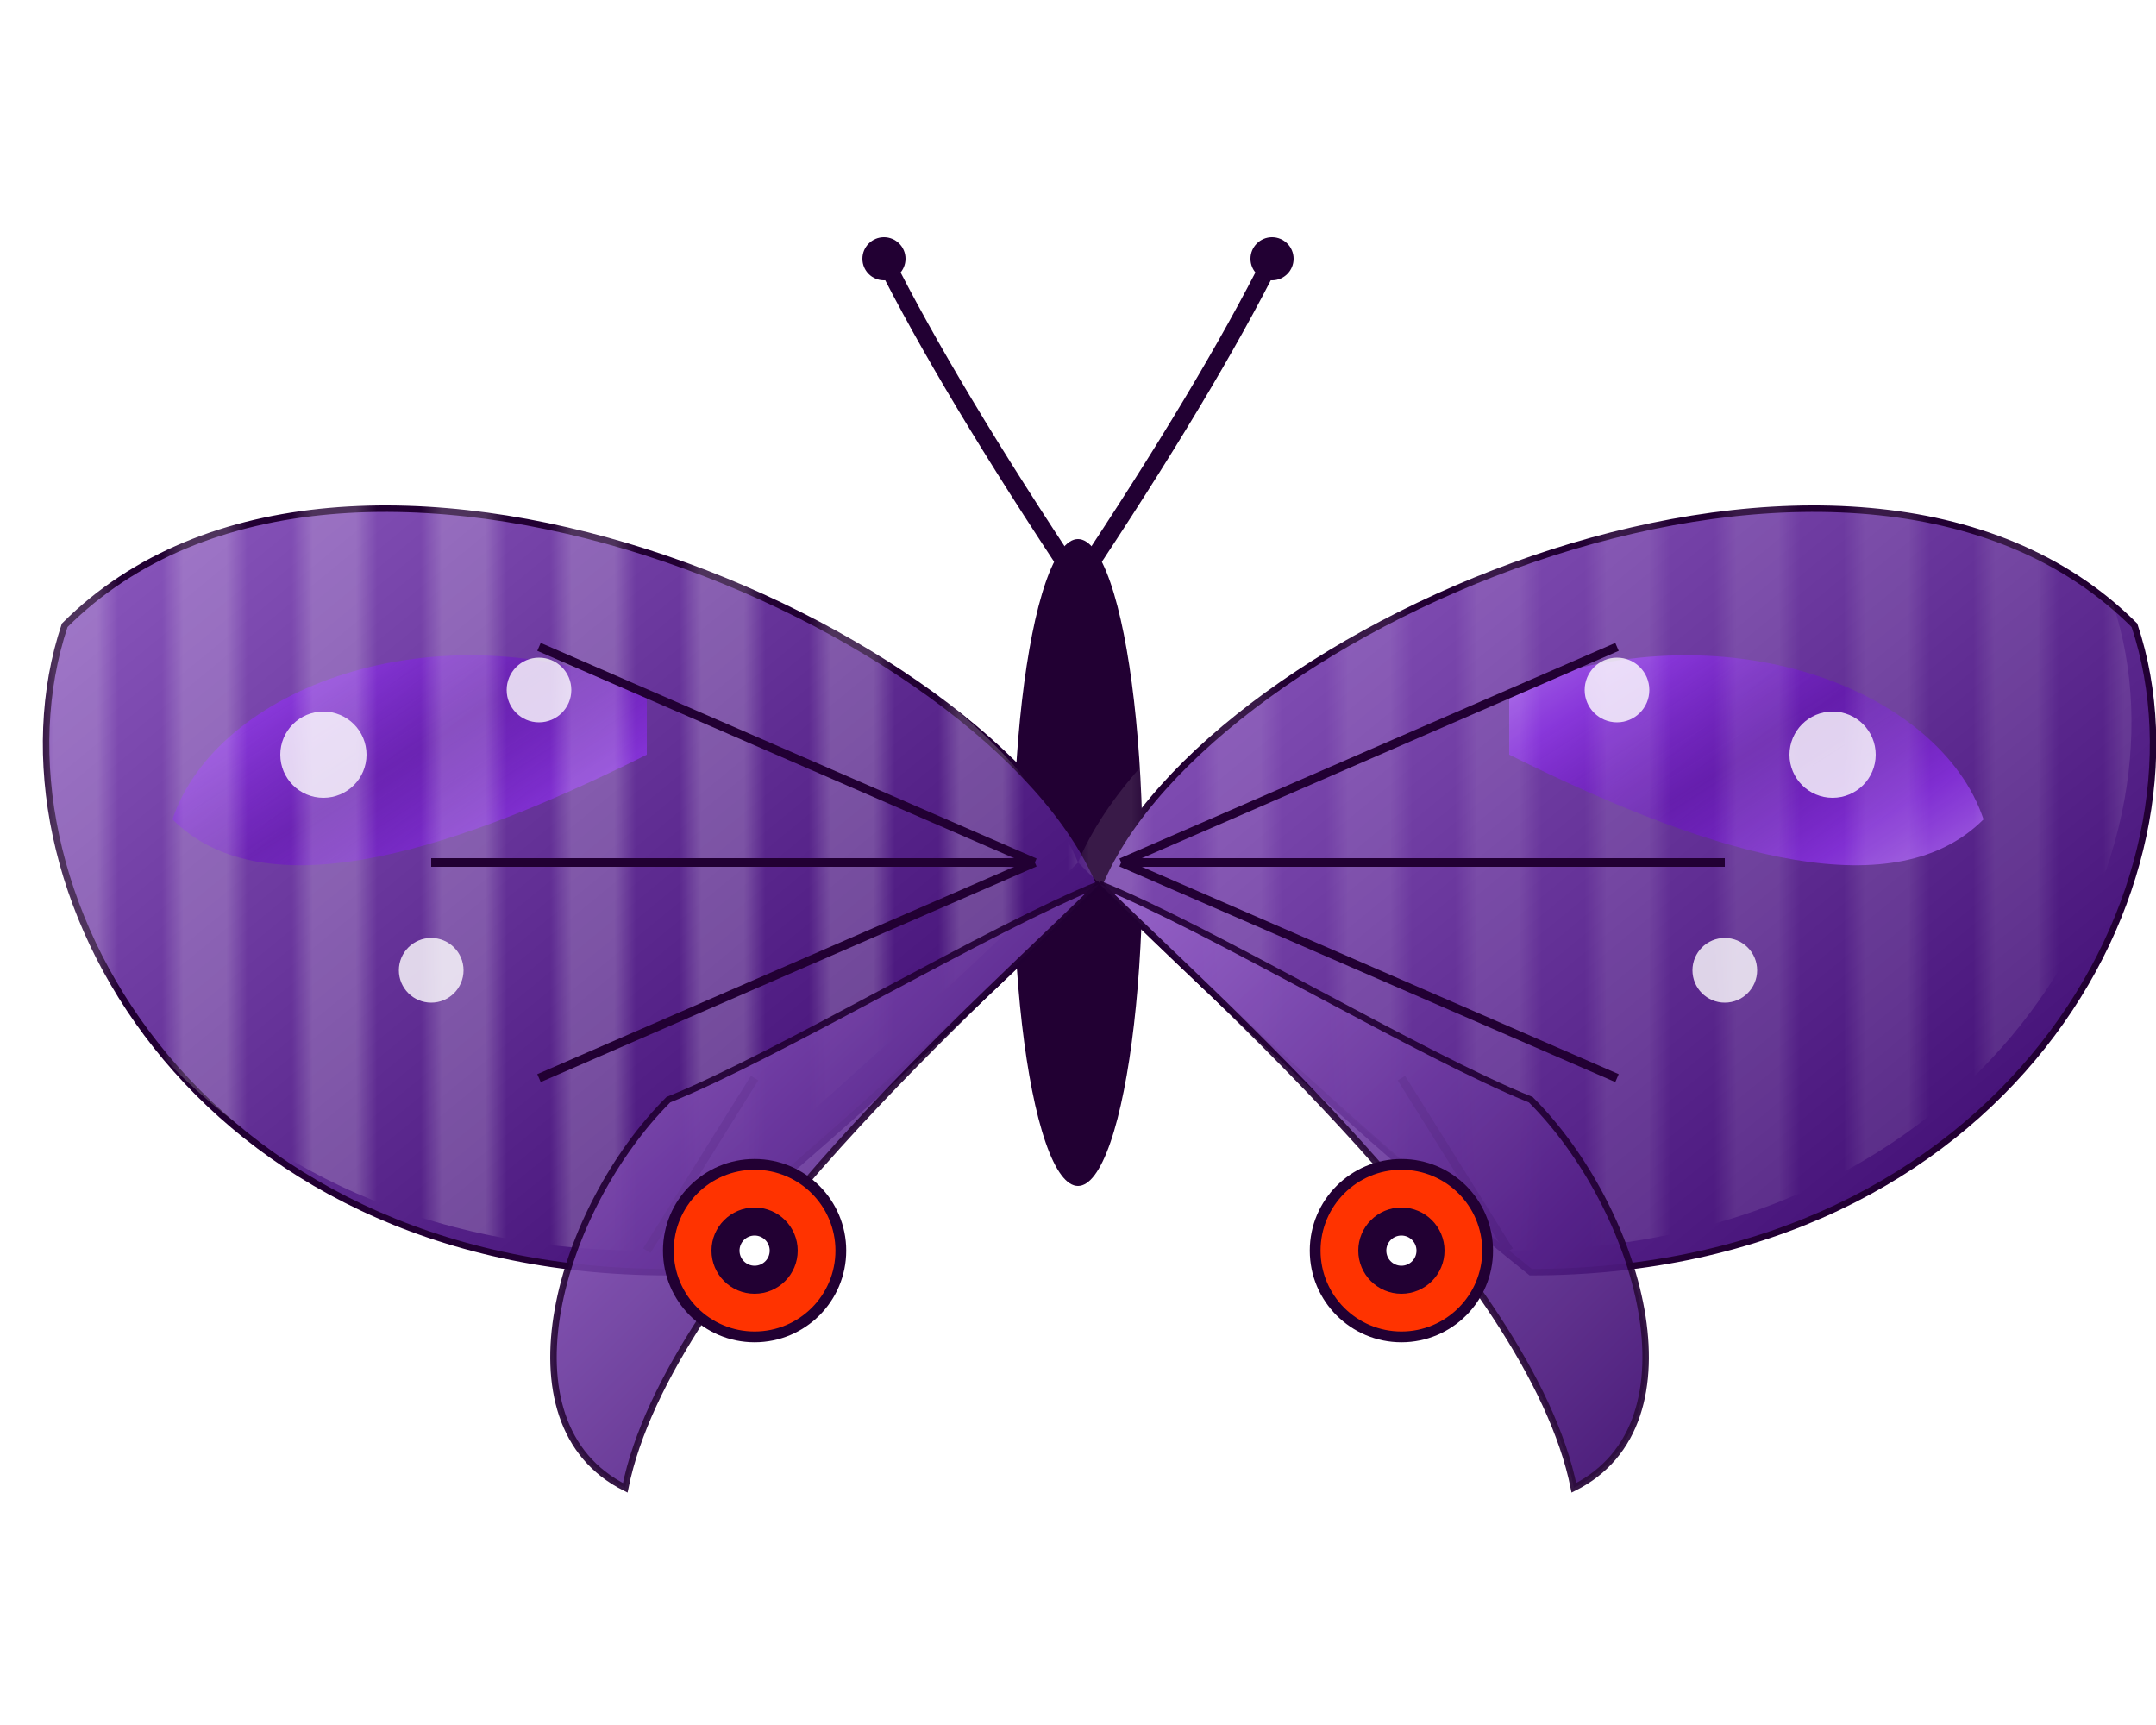<svg xmlns="http://www.w3.org/2000/svg" viewBox="-50 -40 100 80">
  <!-- Level 5: Purple Emperor Inspired -->
  <defs>
    <linearGradient id="purpleWing" x1="0%" y1="0%" x2="100%" y2="100%">
      <stop offset="0%" stop-color="#9966CC"/>
      <stop offset="50%" stop-color="#663399"/>
      <stop offset="100%" stop-color="#330066"/>
    </linearGradient>
    <filter id="shadow" x="-20%" y="-20%" width="140%" height="140%">
      <feGaussianBlur in="SourceAlpha" stdDeviation="2"/>
      <feOffset dx="1" dy="1" result="offsetblur"/>
      <feComponentTransfer>
        <feFuncA type="linear" slope="0.5"/>
      </feComponentTransfer>
      <feMerge>
        <feMergeNode/>
        <feMergeNode in="SourceGraphic"/>
      </feMerge>
    </filter>
    <pattern id="stripes" width="6" height="6" patternUnits="userSpaceOnUse">
      <rect x="0" y="0" width="3" height="6" fill="white" opacity="0.4"/>
    </pattern>
    <linearGradient id="iridescent" x1="0%" y1="0%" x2="100%" y2="100%">
      <stop offset="0%" stop-color="#CC99FF" stop-opacity="0.8"/>
      <stop offset="25%" stop-color="#9933FF" stop-opacity="0.6"/>
      <stop offset="50%" stop-color="#6600CC" stop-opacity="0.4"/>
      <stop offset="75%" stop-color="#9933FF" stop-opacity="0.6"/>
      <stop offset="100%" stop-color="#CC99FF" stop-opacity="0.8"/>
    </linearGradient>
  </defs>
  
  <!-- Body -->
  <g transform="translate(0,0)">
    <!-- Butterfly Body -->
    <ellipse cx="0" cy="0" rx="3" ry="15" fill="#220033"/>
    
    <!-- Antennae -->
    <path d="M0,-13 Q-6,-22 -9,-28" fill="none" stroke="#220033" stroke-width="0.8"/>
    <path d="M0,-13 Q6,-22 9,-28" fill="none" stroke="#220033" stroke-width="0.8"/>
    <circle cx="-9" cy="-28" r="1" fill="#220033"/>
    <circle cx="9" cy="-28" r="1" fill="#220033"/>
    
    <!-- Forewings -->
    <path d="M0,0 C-5,-12 -35,-25 -48,-12 C-52,0 -42,18 -20,18 C-10,10 0,0 0,0 Z" 
          fill="url(#purpleWing)" 
          filter="url(#shadow)"
          stroke="#220033" 
          stroke-width="0.3"/>
    
    <path d="M0,0 C5,-12 35,-25 48,-12 C52,0 42,18 20,18 C10,10 0,0 0,0 Z" 
          fill="url(#purpleWing)" 
          filter="url(#shadow)"
          stroke="#220033" 
          stroke-width="0.3"/>
    
    <!-- Iridescent Patches -->
    <path d="M-20,-8 C-30,-12 -40,-8 -42,-2 C-38,2 -30,0 -20,-5 Z" 
          fill="url(#iridescent)"/>
    
    <path d="M20,-8 C30,-12 40,-8 42,-2 C38,2 30,0 20,-5 Z" 
          fill="url(#iridescent)"/>
    
    <!-- Wing Patterns - Stripes -->
    <path d="M0,0 C-5,-12 -35,-25 -48,-12 C-52,0 -42,18 -20,18 C-10,10 0,0 0,0 Z" 
          fill="url(#stripes)"
          opacity="0.5"/>
          
    <path d="M0,0 C5,-12 35,-25 48,-12 C52,0 42,18 20,18 C10,10 0,0 0,0 Z" 
          fill="url(#stripes)"
          opacity="0.5"/>
    
    <!-- Wing Veins -->
    <path d="M-2,0 L-25,-10 M-2,0 L-30,0 M-2,0 L-25,10 M-15,10 L-20,18" 
          stroke="#220033" 
          stroke-width="0.4" 
          fill="none"/>
    
    <path d="M2,0 L25,-10 M2,0 L30,0 M2,0 L25,10 M15,10 L20,18" 
          stroke="#220033" 
          stroke-width="0.4" 
          fill="none"/>
    
    <!-- Hindwings -->
    <path d="M0,0 C-5,5 -20,18 -22,28 C-28,25 -25,15 -20,10 C-15,8 -5,2 0,0 Z" 
          fill="url(#purpleWing)" 
          stroke="#220033" 
          stroke-width="0.3"
          opacity="0.95"
          filter="url(#shadow)"/>
    
    <path d="M0,0 C5,5 20,18 22,28 C28,25 25,15 20,10 C15,8 5,2 0,0 Z" 
          fill="url(#purpleWing)" 
          stroke="#220033" 
          stroke-width="0.3"
          opacity="0.95"
          filter="url(#shadow)"/>
          
    <!-- Eye Spots -->
    <circle cx="-15" cy="18" r="4" fill="#FF3300" stroke="#220033" stroke-width="0.5"/>
    <circle cx="-15" cy="18" r="2" fill="#220033"/>
    <circle cx="-15" cy="18" r="0.7" fill="white"/>
    
    <circle cx="15" cy="18" r="4" fill="#FF3300" stroke="#220033" stroke-width="0.5"/>
    <circle cx="15" cy="18" r="2" fill="#220033"/>
    <circle cx="15" cy="18" r="0.7" fill="white"/>
    
    <!-- White Spots on Wings -->
    <circle cx="-35" cy="-5" r="2" fill="white" opacity="0.8"/>
    <circle cx="-30" cy="5" r="1.5" fill="white" opacity="0.8"/>
    <circle cx="-25" cy="-8" r="1.5" fill="white" opacity="0.8"/>
    
    <circle cx="35" cy="-5" r="2" fill="white" opacity="0.8"/>
    <circle cx="30" cy="5" r="1.5" fill="white" opacity="0.8"/>
    <circle cx="25" cy="-8" r="1.5" fill="white" opacity="0.8"/>
  </g>
</svg>
